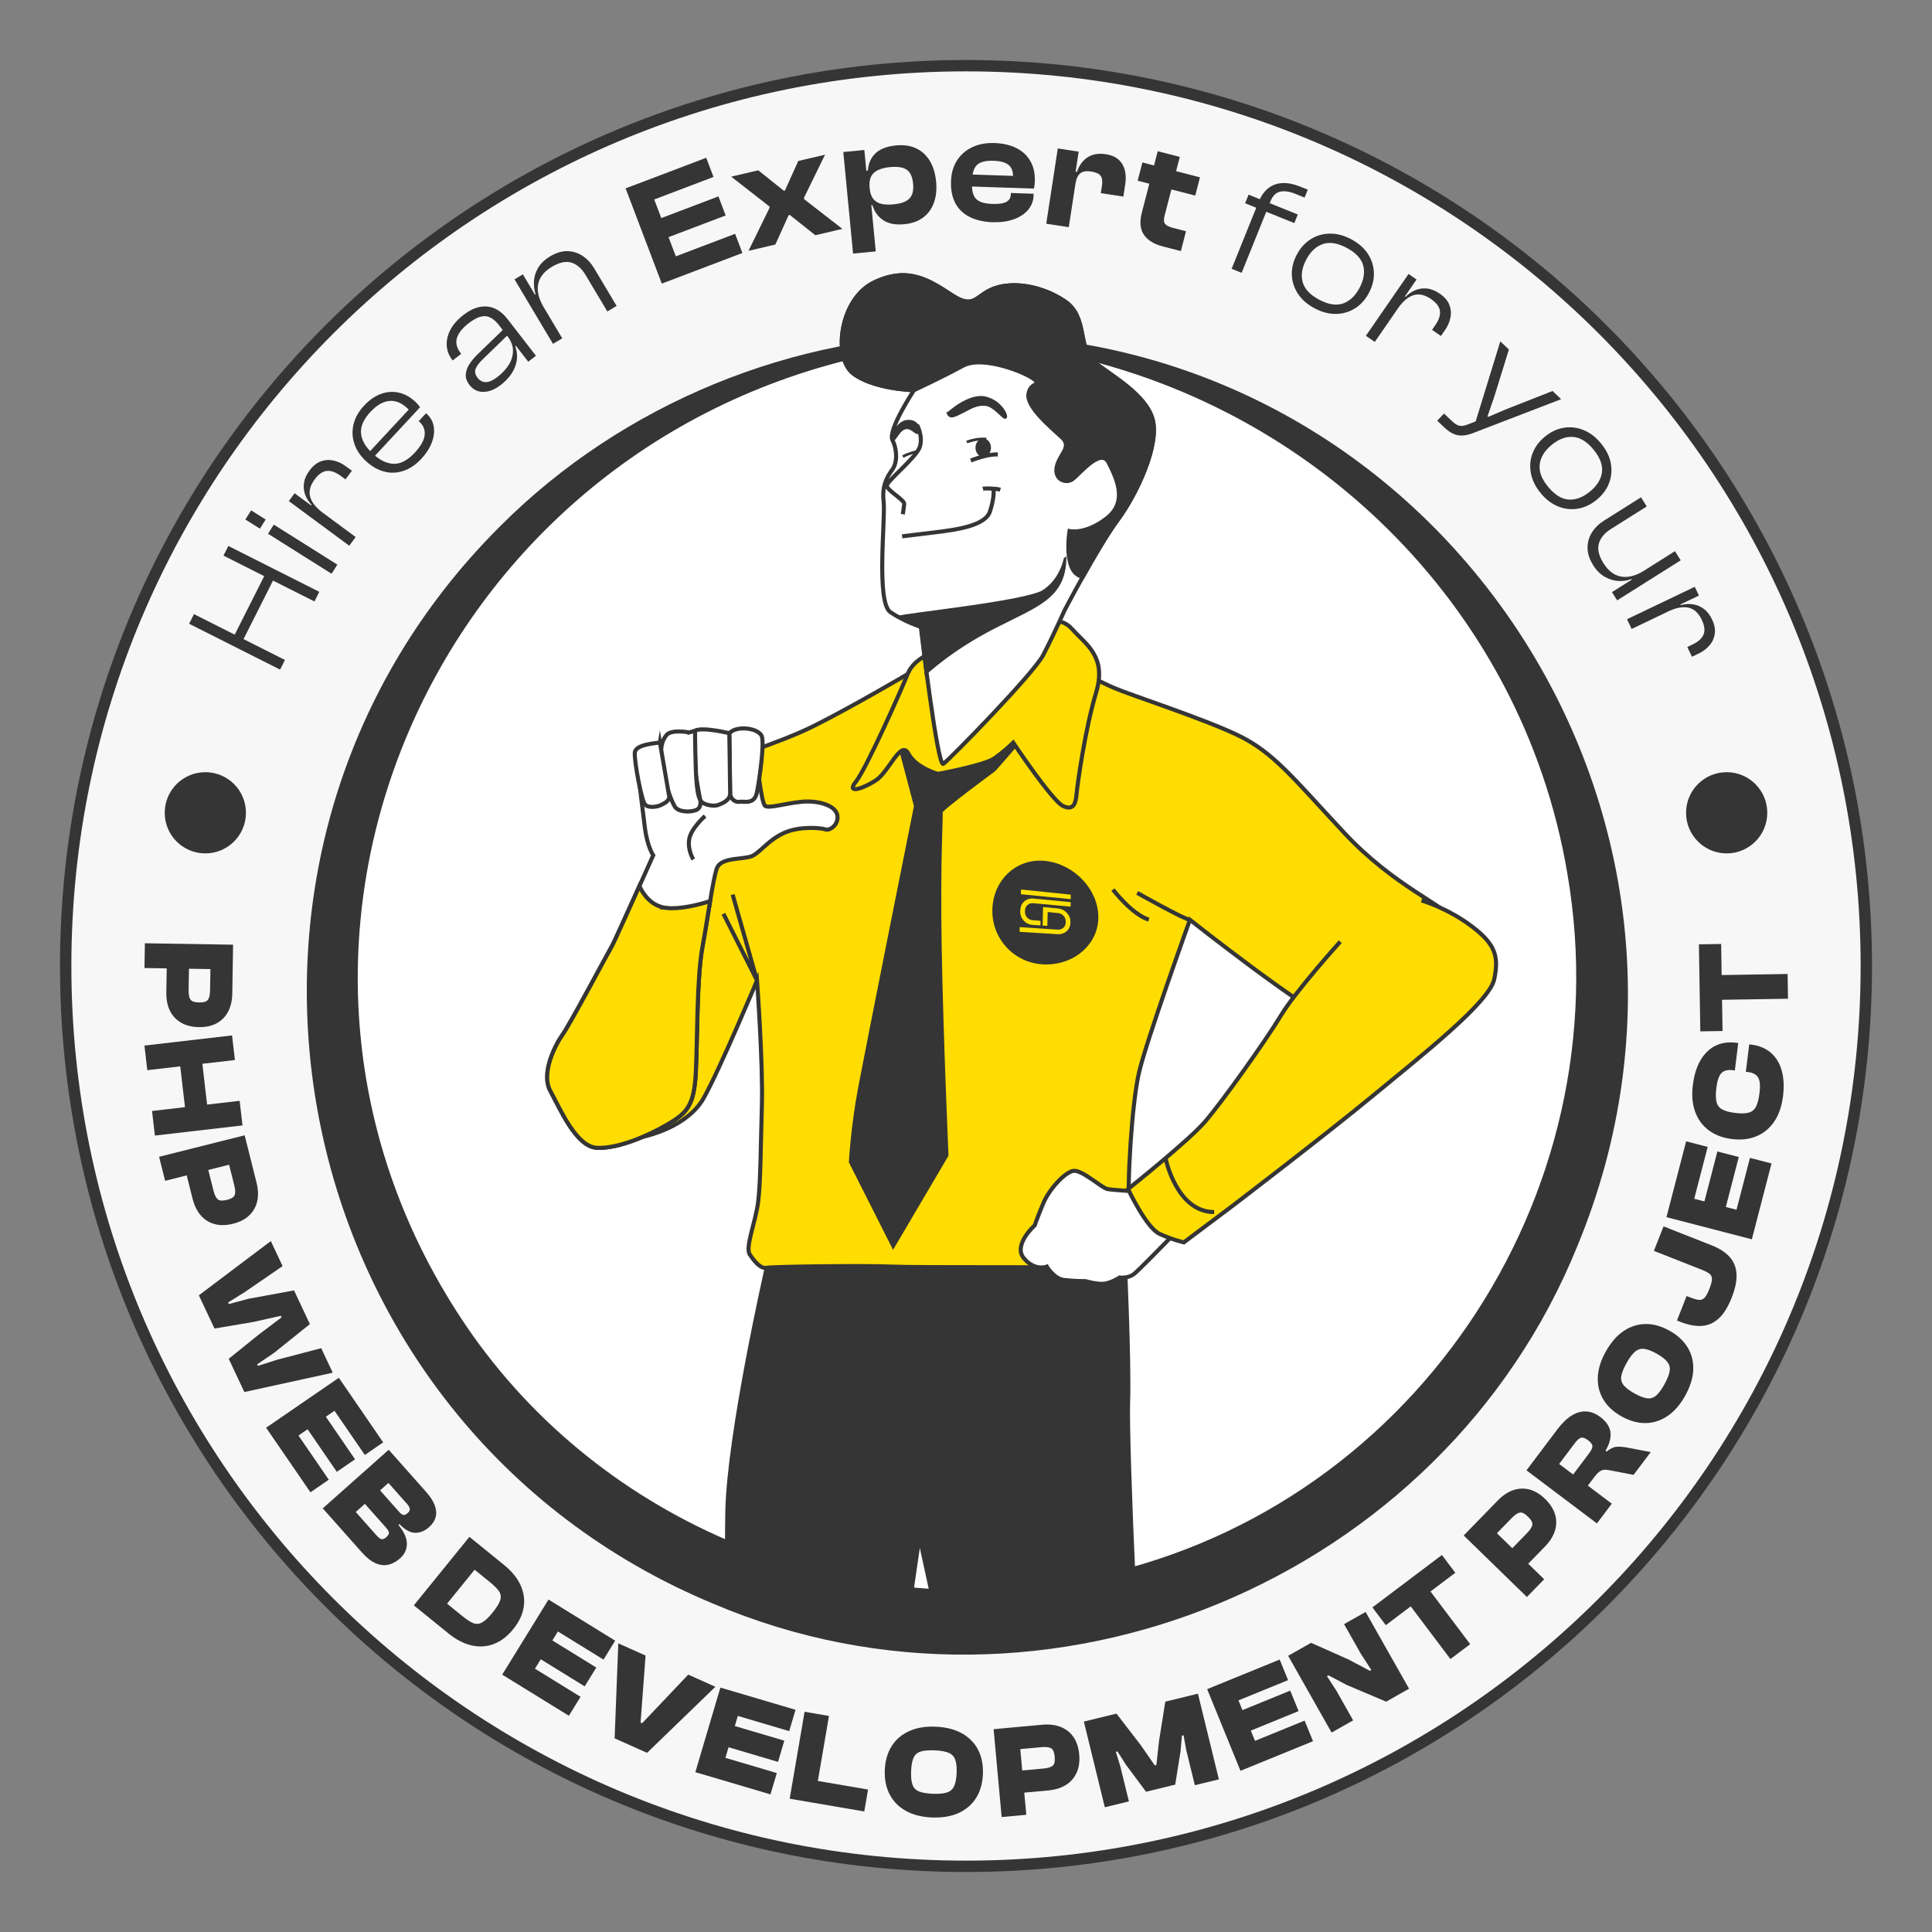 <?xml version="1.0" encoding="UTF-8"?>
<svg id="Layer_1" data-name="Layer 1" xmlns="http://www.w3.org/2000/svg" xmlns:xlink="http://www.w3.org/1999/xlink" viewBox="0 0 1000 1000">
  <rect x="0" y="0" width="1000" height="1000" fill="#808080" stroke="none"/>
  <defs>
    <style>
      .cls-1, .cls-2, .cls-3, .cls-4, .cls-5, .cls-6, .cls-7 {
        stroke: #353535;
        stroke-miterlimit: 10;
      }

      .cls-1, .cls-3, .cls-8 {
        fill: none;
      }

      .cls-1, .cls-5, .cls-6, .cls-7 {
        stroke-width: 2.1px;
      }

      .cls-9, .cls-5 {
        fill: #fff;
      }

      .cls-2 {
        fill: #f7f7f7;
        stroke-width: 5.88px;
      }

      .cls-3, .cls-4 {
        stroke-width: 1.4px;
      }

      .cls-4, .cls-10, .cls-6 {
        fill: #353535;
      }

      .cls-11 {
        clip-path: url(#clippath);
      }

      .cls-12 {
        fill: #ffe100;
      }

      .cls-7 {
        fill: #fd0;
      }
    </style>
    <clipPath id="clippath">
      <path class="cls-8" d="M568.17,181.53l8.93-22.3-53.99-25.15h-123.98l-15.75,61.45c-129.59,47.68-222.03,172.22-222.03,318.36,0,187.29,151.83,339.12,339.12,339.12s339.12-151.83,339.12-339.12c0-164.11-116.57-300.98-271.42-332.35Z"/>
    </clipPath>
  </defs>
  <path class="cls-2" d="M500,34c257.36,0,466,208.64,466,466s-208.64,466-466,466S34,757.36,34,500,242.64,34,500,34"/>
  <g>
    <g>
      <path class="cls-9" d="M500.47,174.77c187.29,0,339.12,151.83,339.12,339.12s-151.83,339.12-339.12,339.12-339.12-151.83-339.12-339.12S313.18,174.77,500.47,174.77"/>
      <path class="cls-10" d="M500.47,173.09c243-.92,408.78,247.39,316.04,471.7-69.98,173.12-275.05,258.54-447.06,185.4-224.38-93.12-282.73-386.32-110.54-557.86,63.26-63.36,152.06-99.87,241.56-99.24,0,0,0,3.35,0,3.35-12.91,1.18-28.37,2.76-40.97,5.33,0,0-8.07,1.55-8.07,1.55-.67,.13-1.34,.25-2.01,.4-1.73,.41-4.32,1.07-5.99,1.47-223.81,52.32-332.72,309.33-201.79,501.6,69.79,102.31,197.73,154.66,319.18,130.29,168.16-32.45,279.51-196.71,250.42-365.05-23.46-139.43-134.9-247.13-273.84-271.06-11.13-2.04-25.55-3.51-36.93-4.54,0,0,0-3.35,0-3.35h0Z"/>
    </g>
    <g class="cls-11">
      <g>
        <path class="cls-6" d="M396.86,656.23s-19.64,85.96-20.4,126.38c-.76,40.42,1.46,186.13,2.22,217.4,.76,31.27,14.49,132.71,14.49,141.86s2.29,26.69,2.29,26.69l-6.1,32.8s-5.34,4.58-19.07,12.2c-13.73,7.63-29.75,17.54-34.32,22.88h0c-2.37,2.77-1.32,7.07,2.09,8.37,4.31,1.65,10.35,3.44,16.98,3.83,12.97,.76,34.32,.76,45.76-2.29,11.44-3.05,20.59-12.97,25.93-16.78l5.34-3.81,.76,8.39s.76,0,7.63-1.53c6.86-1.53,16.02-6.86,16.02-6.86,0,0,.76-12.97,.76-20.59s-3.81-21.36-4.58-24.41c-.76-3.05,0-30.51-2.29-39.66-2.29-9.15-3.81-6.86-5.34-23.64-1.53-16.78,12.2-175.42,11.44-180-.76-4.58,19.43-142.1,19.43-142.1,0,0,38.54,179.47,50.74,213.79,12.2,34.32,18.3,100.68,18.3,105.25s6.86,58.73,9.91,66.35c3.05,7.63,11.44,31.27,11.44,31.27,0,0,12.2,18.3,17.54,27.46,5.34,9.15,23.64,16.78,37.37,19.07,13.73,2.29,24.41,3.05,25.17-15.25,.76-18.3-6.1-30.51-17.54-38.9-11.44-8.39-13.73-16.02-13.73-16.02,0,0,1.53-20.59,0-33.56-1.53-12.97-9.92-22.88-10.68-49.58-.76-26.69-6.1-167.03-10.68-189.15-4.58-22.12-10.61-170.11-9.85-190.7,.76-20.59-1.92-77.97-1.92-77.97l-185.71-2.12,.57,10.9Z"/>
        <g>
          <path class="cls-7" d="M469.75,348.94s-28.33,16.72-48.41,26.76c-20.08,10.04-44.56,15.69-47.07,21.34-2.51,5.65-45.81,97.9-53.97,110.45s-27.61,37.03-23.85,50.83c3.77,13.81,19.46,32.63,29.5,31.38,10.04-1.26,30.12-6.9,38.28-21.34,8.16-14.43,27.61-60.88,27.61-60.88,0,0,3.14,43.3,2.51,64.64-.63,21.34-.63,38.91-1.88,49.58-1.26,10.67-6.9,23.85-4.39,27.61s5.65,7.53,8.79,6.9c3.14-.63,50.21-1.26,64.64-.63,14.43,.63,79.7,0,93.51,.63,13.81,.63,25.73-6.28,26.99-8.79,1.26-2.51,3.77-6.28,2.51-20.08-1.26-13.81,1.26-55.85,5.02-72.17,3.77-16.32,26.36-79.08,26.36-79.08,0,0,59.62,47.07,72.17,50.83,12.55,3.77,46.44-1.88,57.74-15.69,11.3-13.81,15.06-24.48,8.16-33.89-6.9-9.41-32.01-18.2-58.37-46.44-26.36-28.24-36.4-41.42-54.6-50.21-18.2-8.79-55.23-20.71-64.01-24.48s-11.3-5.65-16.94-8.16c-5.65-2.51-18.83-7.53-43.3-8.16-24.48-.63-46.98,9.01-46.98,9.01Z"/>
          <g>
            <path class="cls-1" d="M379.21,463.03c.87,3.03,12.63,44.46,12.63,44.46l-17.39-34.51"/>
            <path class="cls-1" d="M615.89,476.11c-2.63-.1-27.29-13.95-27.29-13.95"/>
            <path class="cls-1" d="M576.05,460.44s9.95,12.98,18.6,15.57"/>
          </g>
        </g>
        <path class="cls-6" d="M466.25,387.44l7.88,29.75s-24.94,124.7-28.88,145.71c-3.94,21-4.81,38.5-4.81,38.5l21.88,43.32,27.57-46.82s-2.63-59.07-3.5-106.33c-.87-47.26,.88-70.01,.44-71.32-.44-1.31,27.57-21.88,27.57-21.88,0,0,16.19-17.94,17.06-21,.88-3.06-11.38,.87-14,3.5-2.63,2.63-10.5,7.44-21.88,5.25-11.38-2.19-26.25-14.88-28.44-8.75-2.19,6.13-.88,10.06-.88,10.06Z"/>
        <path class="cls-7" d="M485.07,336.69c-1.31,.87-11.81,3.5-15.31,12.25-3.5,8.75-21.44,49.01-26.69,55.57-5.25,6.56,3.06,3.94,10.06-.44,7-4.38,13.13-21.44,17.06-14,3.94,7.44,15.31,10.5,15.31,10.5,0,0,23.63-4.38,28.88-7.88,5.25-3.5,10.06-8.31,10.06-8.31,0,0,20.13,30.19,25.82,32.82,5.69,2.63,6.56-1.75,7-6.56,.44-4.81,4.38-33.25,10.06-52.07,5.69-18.81-5.25-24.94-12.25-32.82-7-7.88-14.88-2.63-22.75-1.75-7.88,.88-47.26,12.69-47.26,12.69Z"/>
        <g>
          <path class="cls-5" d="M473.07,201.96s-13.67,20.76-11.14,25.82c2.53,5.06,2.53,11.65,0,15.19-2.53,3.54-5.57,8.1-4.56,16.71,1.01,8.61-4.05,52.15,3.54,57.21,7.59,5.06,15.7,7.59,15.7,7.59,0,0,8.61,72.91,11.65,70.88,3.04-2.03,46.58-46.58,51.64-56.2,5.06-9.62,11.14-23.29,11.14-23.29,0,0,17.21-32.91,27.34-46.58,10.13-13.67,21.77-38.99,18.23-52.15-3.54-13.16-21.77-22.78-30.38-29.87-8.61-7.09-3.04-23.29-15.19-31.39-12.15-8.1-26.83-10.13-36.45-6.58-9.62,3.54-10.13,11.14-21.77,3.54-11.65-7.59-22.78-15.19-40.5-6.58-17.72,8.61-21.27,38.99-10.63,47.09,10.63,8.1,31.39,8.61,31.39,8.61Z"/>
          <path class="cls-6" d="M566.23,187.28c-8.61-7.09-3.04-23.29-15.19-31.39-12.15-8.1-26.83-10.13-36.45-6.58-9.62,3.54-10.13,11.14-21.77,3.54-11.65-7.59-22.78-15.19-40.5-6.58-17.72,8.61-21.27,38.99-10.63,47.09,10.63,8.1,31.39,8.61,31.39,8.61,0,0,15.19-7.09,25.32-12.66,10.13-5.57,32.91,3.54,36.96,7.09,4.05,3.54-2.03,1.01-3.04,7.59-1.01,6.58,11.65,17.21,17.21,22.28,5.57,5.06-1.01,8.61-2.53,15.19-1.52,6.58,4.56,9.11,8.1,6.58,3.54-2.53,14.68-16.71,18.73-8.61,4.05,8.1,10.13,20.25-1.01,28.86-11.14,8.61-19.24,6.58-19.24,6.58,0,0-3.63,21.93,6.89,23.65,5.65-10.11,12.72-22.2,17.92-29.22,10.13-13.67,21.77-38.99,18.23-52.15-3.54-13.16-21.77-22.78-30.38-29.87Z"/>
          <path class="cls-3" d="M500.41,228.8s5.06-2.03,10.13-1.52"/>
          <path class="cls-3" d="M474.49,233.77s-4.42,.92-7.18,2.58"/>
          <path class="cls-1" d="M474.67,219.96s3.13,5.71,1.47,11.23c-1.66,5.52-17.31,17.86-17.13,20.26,.18,2.39,9.21,7.37,9.02,9.39s-.74,5.34-.74,5.34"/>
          <ellipse class="cls-4" cx="508.92" cy="231.74" rx="3.31" ry="4.05"/>
          <path class="cls-1" d="M502.48,238.37c.55-.18,8.65-3.5,13.99-3.13"/>
          <path class="cls-4" d="M490.78,213.98s10.86-10.08,19.27-8.04c8.41,2.04,11.6,10.12,10.26,10.15s-5.58-6.24-10.22-6.71c-4.64-.47-7.89,1.72-11.84,3.72-3.96,2-6.44,3.44-7.47,.88Z"/>
          <path class="cls-4" d="M475.41,221.98c0-.82-1.29-4.6-6.26-3.87-4.97,.74-8.74,9.76-7.22,9.67,1.51-.09,3.17-5.8,7.04-6.35,3.87-.55,6.45,5.52,6.45,.55Z"/>
          <path class="cls-1" d="M466.94,277.59s7.92-.92,18.23-2.21c10.31-1.29,24.86-3.31,27.25-10.68,2.39-7.37,1.84-11.23,1.84-11.23"/>
          <path class="cls-1" d="M508.74,252.92c.74-.18,6.63-.18,9.02,.55"/>
          <path class="cls-4" d="M551.24,289.31s-1.95,10.88-11.16,16.74c-9.21,5.86-76.74,12.56-74.51,13.39s11.04,5.04,11.04,5.04l2.64,23.98s12.84-12.28,35.16-23.72c22.32-11.44,36.28-15.35,36.84-35.44Z"/>
        </g>
        <g>
          <path class="cls-5" d="M588.9,616.69s-12.55-.63-15.69-1.26c-3.14-.63-13.18-10.04-17.57-9.41-4.39,.63-12.55,9.41-15.69,16.94-3.14,7.53-4.39,11.3-4.39,11.3,0,0-11.3,10.04-5.65,16.94,5.65,6.9,11.92,4.39,11.92,4.39,0,0,3.77,6.28,8.79,6.9,5.02,.63,11.3,.63,11.3,.63,0,0,6.28,1.88,10.04,1.26,3.77-.63,7.53-3.14,7.53-3.14,0,0,4.39,.63,7.53-1.88,2.31-1.85,13.45-13.21,19.18-19.08,2.06-2.11,3.41-3.51,3.41-3.51l-20.71-20.08Z"/>
          <g>
            <path class="cls-7" d="M693.71,487.41s-23.22,25.73-30.75,38.28c-7.53,12.55-30.75,45.19-39.54,55.23-8.79,10.04-39.54,34.52-39.54,34.52,0,0,9.41,20.08,16.32,23.22,6.9,3.14,12.55,4.39,12.55,4.39l25.1-18.83s47.7-36.4,72.8-57.11c25.1-20.71,60.25-48.32,62.76-60.25,2.51-11.92,.63-18.2-11.92-27.61-12.55-9.41-25.73-13.18-25.73-13.18"/>
            <path class="cls-1" d="M603.34,599.75s5.65,27.61,25.1,27.61"/>
          </g>
        </g>
        <g>
          <path class="cls-5" d="M329.89,396.41s2.6,22.06,3.89,32.01c1.3,9.95,4.33,14.28,4.33,14.28,0,0-20.33,45.43-21.2,46.72-.87,1.3-22.06,41.1-25.53,45.86-3.46,4.76-11.68,19.9-6.49,29.42,5.19,9.52,13.41,28.99,24.23,29.42,10.82,.43,25.96-6.06,36.34-12.11,10.38-6.06,13.84-9.95,14.71-27.26,.87-17.31,.43-48.45,3.46-64.89,3.03-16.44,5.19-33.75,7.35-40.23,2.16-6.49,14.71-4.33,19.04-6.92,4.33-2.6,8.22-8.22,16.01-11.68,7.79-3.46,18.6-2.6,21.2-1.73,2.6,.87,7.35-3.03,6.06-7.79-1.3-4.76-9.95-7.35-18.6-6.49-8.65,.87-16.44,3.46-18.6,2.16-2.16-1.3-4.33-24.23-4.33-24.23,0,0-30.72,2.6-41.53,3.03-10.82,.43-20.33,.43-20.33,.43Z"/>
          <g>
            <path class="cls-5" d="M377.48,379.53s.43,28.55,.43,31.15,2.6,4.76,4.76,4.33c2.16-.43,7.79,1.73,9.09-4.76,1.3-6.49,3.89-24.66,2.6-28.99-1.3-4.33-12.98-6.06-16.87-1.73Z"/>
            <path class="cls-5" d="M377.48,379.53s-13.84-3.46-17.74-1.3c-3.89,2.16,2.16,32.88,2.6,35.48s6.49,3.89,9.09,3.03c2.6-.87,6.49-2.6,6.49-6.06s-.43-31.15-.43-31.15Z"/>
            <path class="cls-5" d="M356.71,379.1s-9.09-1.73-11.68,1.3-3.46,7.35-2.6,15.14c.87,7.79,5.19,19.47,6.92,22.06,1.73,2.6,7.35,3.03,10.82,1.73,3.46-1.3,2.16-5.62,2.16-5.62,0,0-1.73-1.73-2.16-15.14-.43-13.41-.43-20.33-.43-20.33l-3.03,.87Z"/>
            <path class="cls-5" d="M341.57,384.29c-1.73,.43-12.55,.87-12.98,5.19-.43,4.33,3.46,24.66,5.19,26.82,1.73,2.16,6.49,1.3,8.22,.43,1.73-.87,4.76-2.16,4.33-4.76-.43-2.6-4.76-27.69-4.76-27.69Z"/>
          </g>
          <path class="cls-7" d="M345.03,469.95c-7.67-.79-11.93-6.75-14.1-11.27-5.95,13.22-13.5,29.96-14.03,30.74-.87,1.3-22.06,41.1-25.53,45.86-3.46,4.76-11.68,19.9-6.49,29.42,5.19,9.52,13.41,28.99,24.23,29.42,10.82,.43,25.96-6.06,36.34-12.11,10.38-6.06,13.84-9.95,14.71-27.26,.86-17.31,.43-48.45,3.46-64.89,1.49-8.06,2.76-16.33,3.93-23.43-6.69,2.09-15.65,4.24-22.54,3.53Z"/>
          <path class="cls-5" d="M364.93,422.36s-7.35,6.49-8.22,12.11c-.87,5.62,2.16,10.38,2.16,10.38"/>
        </g>
      </g>
    </g>
  </g>
  <g>
    <path class="cls-10" d="M147.49,341.6l-2.52,4.99-47.08-23.73,2.51-4.99,47.08,23.73Zm17.78-35.28l-2.52,4.99-47.08-23.73,2.52-4.99,47.08,23.73Zm-22.78-8.13l-18,35.7-4.57-2.3,18-35.7,4.57,2.3Z"/>
    <path class="cls-10" d="M137.51,268.9l-2.98,4.73-7.53-4.74,2.98-4.73,7.53,4.74Zm37.1,23.35l-2.98,4.73-32.9-20.71,2.98-4.73,32.9,20.71Z"/>
    <path class="cls-10" d="M184.08,277.98l-3.32,4.49-31.26-23.11,2.99-4.05,8.8,6.5,.64-.21,22.15,16.37Zm-16.96-12.54l-.94,1.27-5.76-4.26,.84-1.14c-1.47-1.54-2.57-3.28-3.29-5.22-.72-1.94-.93-3.97-.63-6.1s1.26-4.29,2.88-6.48c1.78-2.4,3.76-3.99,5.96-4.75,2.19-.76,4.4-.87,6.62-.35,2.22,.53,4.3,1.51,6.24,2.95l3.1,2.29-3.32,4.49-2.41-1.78c-2.66-1.96-5.08-2.84-7.26-2.62-2.18,.22-4.29,1.69-6.31,4.44-2.34,3.16-3.1,6.18-2.27,9.04,.82,2.86,3.01,5.6,6.55,8.22Z"/>
    <path class="cls-10" d="M218.14,237.42c-2.82,3.04-5.89,5.13-9.21,6.27-3.32,1.14-6.65,1.28-10.01,.42-3.35-.86-6.53-2.68-9.53-5.47-2.88-2.68-4.88-5.66-5.98-8.94-1.1-3.28-1.25-6.64-.42-10.06,.82-3.43,2.64-6.66,5.46-9.69,2.61-2.81,5.42-4.79,8.44-5.96,3.02-1.17,6.09-1.45,9.21-.84,3.12,.61,6.11,2.24,8.95,4.88,.5,.46,.94,.93,1.33,1.4,.39,.47,.74,.92,1.05,1.35l-24.54,26.4-2.54-2.36,22.23-23.92,.37,2.6c-.35-.39-.71-.78-1.07-1.16-.37-.38-.76-.76-1.18-1.15-3-2.79-6.11-4-9.35-3.64-3.24,.36-6.42,2.23-9.57,5.61-3.61,3.88-5.24,7.59-4.91,11.12,.33,3.53,2.19,6.87,5.57,10.01l.92,.86c3.42,3.18,6.92,4.81,10.48,4.91,3.57,.09,7.17-1.82,10.82-5.74,3.11-3.34,4.82-6.36,5.13-9.04,.31-2.68-.57-4.99-2.65-6.92l-.4-.38,3.8-4.09,.4,.38c2,1.86,3.19,4.08,3.59,6.66,.39,2.58,.04,5.32-1.06,8.2-1.1,2.88-2.88,5.65-5.35,8.3Z"/>
    <path class="cls-10" d="M277.4,184.14l-3.98,3.09-6.51-8.4h-.5s-8.05-10.4-8.05-10.4c-2.31-2.99-4.67-4.57-7.08-4.77-2.41-.19-5.31,1.03-8.71,3.66-3.28,2.54-5.3,5.09-6.07,7.65-.77,2.56-.1,5.2,2.02,7.94l.19,.25-4.42,3.42-.19-.25c-1.7-2.2-2.66-4.63-2.86-7.29-.21-2.66,.38-5.37,1.76-8.13,1.38-2.76,3.64-5.36,6.79-7.81,3.11-2.41,6.07-3.84,8.87-4.29,2.8-.45,5.37-.11,7.7,1,2.33,1.12,4.37,2.82,6.14,5.1l14.9,19.22Zm-18.18,15.09c-3.03,2.35-6.01,3.55-8.96,3.61-2.94,.06-5.36-1.14-7.26-3.58-1.32-1.7-1.96-3.41-1.93-5.12,.03-1.72,.57-3.44,1.61-5.18,1.04-1.74,2.42-3.47,4.14-5.2l13.94-13.49,2.27,2.92-12.67,12.31c-2.16,2.01-3.54,3.78-4.15,5.31-.61,1.53-.28,3.11,.97,4.72,1.19,1.53,2.64,2.29,4.34,2.26,1.71-.03,3.72-.94,6.04-2.74,2.53-1.96,4.49-4.1,5.89-6.41,1.4-2.31,2.08-4.72,2.06-7.23-.02-2.51-.98-4.98-2.87-7.43l1.11-.36,3.81,4.91-.87,.68c1.27,3.53,1.25,7.05-.08,10.56-1.32,3.52-3.79,6.67-7.4,9.47Z"/>
    <path class="cls-10" d="M291.03,175.12l-4.8,2.86-19.92-33.39,4.33-2.58,6.33,10.61,.67,.06,13.38,22.44Zm28.12-16.77l-4.8,2.86-11.21-18.79c-2.07-3.47-4.54-5.63-7.4-6.49-2.86-.86-6.21-.14-10.04,2.14-4.1,2.45-6.49,5.46-7.16,9.04-.68,3.58,.28,7.53,2.86,11.86l-1.28,.77-4.1-6.72,1.22-.73c-.72-2.13-1.01-4.41-.86-6.82,.15-2.41,.89-4.73,2.22-6.96,1.33-2.23,3.39-4.17,6.18-5.84,3.15-1.88,6.16-2.77,9.03-2.68,2.87,.09,5.47,.94,7.83,2.52,2.35,1.59,4.32,3.71,5.91,6.37l11.61,19.47Z"/>
    <path class="cls-10" d="M353.58,142.6l-11.04,4.19-18.72-49.29,11.04-4.19,18.72,49.29Zm15.73-51.01l-38.62,14.67-3.77-9.93,38.62-14.67,3.77,9.93Zm6.3,19.92l-37.52,14.25-3.75-9.86,37.52-14.25,3.74,9.86Zm8.65,19.44l-38.62,14.67-3.77-9.93,38.62-14.67,3.77,9.93Z"/>
    <path class="cls-10" d="M401.31,126.58l-13.87,3.24,10.93-22.36-.14-.61-19.77-15.42,14.02-3.28,13.22,10.57,.61-.14,6.86-15.26,13.87-3.24-10.93,22.36,.16,.69,19.75,15.34-14.02,3.28-13.2-10.49-.61,.14-6.87,15.19Z"/>
    <path class="cls-10" d="M453.29,130.12l-11.75,1.13-5.05-52.56,10.89-1.05,1.12,11.67,.96,.94,3.83,39.87Zm14.78-14.07c-4.54,.44-8.18-.25-10.91-2.07-2.73-1.82-4.6-4.42-5.61-7.8l-2.04,.2-.81-8.46,1.49-.14c.21,2.19,.82,3.93,1.84,5.2,1.02,1.27,2.4,2.11,4.16,2.53,1.75,.41,3.86,.5,6.31,.26,2.56-.25,4.62-.76,6.18-1.54,1.56-.78,2.66-1.92,3.31-3.4s.86-3.4,.63-5.75c-.24-2.45-.81-4.34-1.73-5.65-.92-1.31-2.21-2.19-3.89-2.63-1.68-.44-3.77-.55-6.28-.31-3.81,.37-6.62,1.36-8.41,2.98-1.79,1.62-2.52,4.18-2.19,7.68l-1.49,.14-1.71-8.77,2.27-.22c.32-3.83,1.67-6.84,4.07-9.05,2.4-2.21,5.89-3.53,10.49-3.97,4.02-.39,7.51,.12,10.46,1.52,2.95,1.4,5.31,3.56,7.07,6.48,1.75,2.92,2.83,6.46,3.24,10.64,.4,4.13,.02,7.79-1.12,10.98-1.14,3.19-3,5.76-5.59,7.69-2.58,1.94-5.83,3.09-9.75,3.47Z"/>
    <path class="cls-10" d="M513.66,115.02c-4.35-.15-8.18-1.01-11.49-2.59-3.31-1.58-5.83-3.92-7.56-7.03-1.73-3.1-2.52-6.96-2.37-11.58,.14-4.19,1.18-7.79,3.12-10.8,1.94-3.01,4.57-5.29,7.91-6.86,3.33-1.57,7.18-2.28,11.53-2.13,4.3,.15,8.04,1.01,11.21,2.58,3.18,1.58,5.61,3.82,7.29,6.74,1.69,2.92,2.46,6.42,2.32,10.51-.02,.68-.07,1.31-.14,1.88-.07,.58-.17,1.2-.3,1.88l-35.39-1.19,.21-6.21,27.06,.91-2.8,3.76c.02-.52,.03-1.02,.05-1.49,.02-.47,.03-.94,.05-1.42,.1-2.99-.64-5.17-2.22-6.53-1.58-1.37-4.21-2.11-7.88-2.23-3.99-.13-6.79,.55-8.42,2.04-1.62,1.49-2.49,3.92-2.61,7.27l-.1,2.99c-.11,3.36,.59,5.83,2.11,7.43,1.52,1.6,4.3,2.47,8.34,2.6,3.46,.12,5.91-.25,7.36-1.09,1.45-.84,2.2-2.1,2.25-3.78l.03-.79,11.8,.4-.03,.87c-.1,2.83-1.04,5.32-2.85,7.46s-4.29,3.78-7.45,4.91c-3.16,1.13-6.84,1.62-11.03,1.48Z"/>
    <path class="cls-10" d="M553.21,117.59l-11.67-1.79,5.97-38.97,10.81,1.66-1.71,11.12,.8,.52-4.21,27.46Zm3.46-22.56l-2.33-.36,.93-6.07,2.18,.33c.69-2.07,1.69-3.87,3.02-5.39,1.32-1.52,2.96-2.62,4.93-3.31,1.96-.68,4.24-.82,6.83-.43,2.96,.45,5.24,1.43,6.84,2.92,1.6,1.49,2.66,3.33,3.18,5.5,.51,2.18,.58,4.54,.19,7.08l-.99,6.46-11.67-1.79,.62-4.04c.33-2.18,.09-3.82-.72-4.93-.81-1.11-2.41-1.84-4.8-2.21-2.59-.4-4.51-.08-5.76,.95-1.25,1.03-2.06,2.79-2.44,5.28Z"/>
    <path class="cls-10" d="M618.65,101.24l-29.79-7.7,2.44-9.45,29.79,7.7-2.44,9.45Zm-7.42,28.73l-9.45-2.44c-4.47-1.16-7.69-3.15-9.67-5.99-1.98-2.84-2.34-6.67-1.09-11.5l8.21-31.77,11.43,2.95-7.88,30.48c-.5,1.93-.41,3.32,.26,4.17,.67,.85,2,1.53,3.98,2.05l6.86,1.77-2.66,10.29Z"/>
    <path class="cls-10" d="M642.67,141.22l-5.18-2.09,13.89-34.45c1.29-3.21,2.99-5.64,5.1-7.28,2.1-1.64,4.55-2.52,7.34-2.64,2.79-.12,5.84,.49,9.15,1.82l3.94,1.59-1.65,4.09-4.67-1.88c-3.41-1.37-6.24-1.72-8.49-1.05-2.25,.68-3.97,2.84-5.16,6.49l-.44,1.09-13.83,34.31Zm27.27-25.75l-25.47-10.27,1.79-4.45,25.47,10.27-1.79,4.45Z"/>
    <path class="cls-10" d="M680.37,159.54c-3.71-1.97-6.56-4.46-8.55-7.48-1.99-3.02-3.05-6.28-3.17-9.79-.13-3.51,.74-7.01,2.58-10.48,1.84-3.48,4.26-6.15,7.24-8.01,2.98-1.86,6.28-2.82,9.89-2.86,3.61-.04,7.28,.92,10.98,2.89,3.8,2.02,6.68,4.53,8.65,7.54,1.97,3.01,3.01,6.26,3.14,9.78,.12,3.51-.74,7.01-2.58,10.48-1.84,3.48-4.26,6.15-7.24,8.01-2.98,1.86-6.26,2.82-9.86,2.87s-7.29-.93-11.09-2.95Zm2.36-4.45c4.77,2.53,8.9,3.2,12.4,1.99,3.49-1.21,6.34-3.89,8.56-8.06s2.84-8.04,1.89-11.61c-.96-3.57-3.82-6.62-8.59-9.15-4.68-2.49-8.78-3.13-12.29-1.94-3.52,1.19-6.38,3.87-8.59,8.04s-2.83,8.05-1.85,11.63c.98,3.58,3.81,6.61,8.49,9.1Z"/>
    <path class="cls-10" d="M711.58,176.98l-4.6-3.17,22.08-32,4.15,2.86-6.21,9,.23,.64-15.64,22.67Zm11.98-17.36l-1.3-.89,4.07-5.9,1.17,.8c1.49-1.52,3.2-2.67,5.11-3.46,1.91-.78,3.94-1.06,6.07-.83s4.33,1.12,6.57,2.67c2.46,1.7,4.11,3.63,4.94,5.8,.83,2.17,1.02,4.37,.56,6.6-.46,2.23-1.37,4.35-2.74,6.33l-2.19,3.17-4.6-3.17,1.7-2.46c1.88-2.72,2.67-5.17,2.39-7.34-.29-2.17-1.83-4.23-4.64-6.16-3.24-2.23-6.27-2.89-9.1-1.98-2.83,.92-5.5,3.19-8,6.81Z"/>
    <path class="cls-10" d="M747.44,221.11l-3.54-3.36,3.52-3.71,4.28,4.06c1.41,1.34,2.69,2.1,3.85,2.29,1.16,.19,2.56-.05,4.21-.72l6.5-2.51-2.73,1.85,13.03-42.32,4.45,4.23-7.65,24.64-3.42,9.89,.34,.33,9.63-4.09,23.69-9.31,4.45,4.23-45.8,17.62c-2.02,.76-3.87,1.16-5.54,1.2s-3.25-.3-4.73-1.02c-1.49-.72-3.01-1.82-4.57-3.3Z"/>
    <path class="cls-10" d="M797.42,255.18c-2.67-3.24-4.34-6.63-5.03-10.19-.68-3.55-.41-6.97,.82-10.26,1.23-3.29,3.37-6.19,6.4-8.69,3.04-2.5,6.29-4.04,9.75-4.62,3.47-.58,6.88-.19,10.23,1.16,3.35,1.35,6.37,3.64,9.04,6.88,2.74,3.32,4.44,6.75,5.1,10.28,.67,3.53,.38,6.94-.85,10.23-1.23,3.29-3.37,6.19-6.4,8.69-3.04,2.5-6.29,4.04-9.75,4.62-3.47,.58-6.87,.2-10.21-1.12-3.34-1.33-6.38-3.65-9.11-6.97Zm3.89-3.2c3.44,4.17,7,6.37,10.68,6.59,3.69,.23,7.35-1.16,11-4.17,3.64-3,5.71-6.33,6.19-10,.48-3.66-.99-7.58-4.43-11.75-3.37-4.09-6.91-6.26-10.61-6.5-3.71-.25-7.38,1.13-11.02,4.14-3.64,3-5.7,6.34-6.17,10.03-.47,3.68,.98,7.57,4.35,11.66Z"/>
    <path class="cls-10" d="M824.63,292.52c-1.96-3.11-2.93-6.11-2.92-8.99,0-2.89,.77-5.54,2.29-7.95,1.52-2.41,3.56-4.43,6.14-6.05l19.24-12.13,2.98,4.73-18.51,11.66c-3.37,2.13-5.47,4.66-6.29,7.59-.82,2.93-.02,6.31,2.38,10.13,2.54,4.04,5.63,6.36,9.26,6.95,3.63,.6,7.55-.44,11.77-3.09l.86,1.22-6.72,4.24-.71-1.13c-2.09,.82-4.33,1.16-6.71,1.02-2.38-.14-4.72-.85-7.02-2.13-2.3-1.28-4.31-3.3-6.05-6.05Zm12.41,18.22l-2.69-4.26,10.39-6.54,.04-.68,22.17-13.97,2.98,4.73-32.89,20.73Z"/>
    <path class="cls-10" d="M844.54,325.55l-2.41-5.04,35.07-16.78,2.17,4.54-9.87,4.72-.12,.67-24.85,11.89Zm19.03-9.1l-.68-1.42,6.46-3.09,.61,1.28c2.05-.58,4.1-.73,6.15-.46,2.05,.27,3.94,1.04,5.68,2.3s3.2,3.12,4.37,5.58c1.29,2.7,1.76,5.19,1.4,7.49-.36,2.29-1.29,4.3-2.8,6.01-1.51,1.71-3.35,3.09-5.53,4.13l-3.48,1.66-2.41-5.04,2.7-1.29c2.98-1.43,4.89-3.15,5.72-5.18,.83-2.03,.51-4.58-.96-7.66-1.7-3.55-4-5.63-6.91-6.25-2.91-.61-6.35,.03-10.33,1.93Z"/>
  </g>
  <g>
    <path class="cls-10" d="M74.78,501.04l.21-12.81,45.65,.74-.21,12.81-45.65-.74Zm11.31,12.66l.34-20.99,11.52,.19-.32,19.55c-.04,2.27,.28,3.9,.94,4.89,.67,.99,2.18,1.5,4.54,1.54,2.32,.04,3.82-.43,4.52-1.39s1.06-2.58,1.1-4.85l.32-19.56,11.52,.19-.34,20.99c-.06,3.63-.78,6.76-2.16,9.37-1.38,2.61-3.35,4.61-5.89,6-2.54,1.39-5.63,2.06-9.27,2-3.59-.06-6.66-.82-9.2-2.3s-4.46-3.54-5.76-6.19c-1.3-2.66-1.92-5.8-1.86-9.43Z"/>
    <path class="cls-10" d="M76.24,553.92l-1.48-12.73,45.35-5.26,1.48,12.73-45.35,5.26Zm3.93,33.85l-1.48-12.73,45.35-5.26,1.48,12.73-45.35,5.26Zm16.34-8.14l-4.3-37.09,11.44-1.33,4.3,37.09-11.44,1.33Z"/>
    <path class="cls-10" d="M85.47,611.18l-3.12-12.43,44.28-11.12,3.12,12.43-44.28,11.12Zm14.21,9.29l-5.11-20.36,11.17-2.81,4.76,18.97c.55,2.2,1.28,3.69,2.18,4.48,.9,.78,2.49,.88,4.79,.31,2.25-.56,3.58-1.4,4-2.52s.36-2.77-.2-4.97l-4.76-18.97,11.17-2.81,5.11,20.36c.89,3.52,1,6.73,.34,9.61-.66,2.88-2.04,5.32-4.13,7.33s-4.91,3.45-8.43,4.33c-3.48,.88-6.64,.93-9.48,.17s-5.23-2.26-7.17-4.49c-1.94-2.23-3.36-5.11-4.24-8.63Z"/>
    <path class="cls-10" d="M111.02,687.65l-8.09-17.2,37.25-28.07,6.09,12.95-19.4,13.34-8.79,5.49,.38,.8,10.09-2.71,23.64-4.34,8.21,17.45-18.65,14.95-8.62,5.86,.38,.8,9.89-3.15,22.85-6.01,5.98,12.7-45.75,10-8.09-17.2,15.67-12.64,11.67-8.8-.38-.8-14.31,3.19-20.02,3.39Z"/>
    <path class="cls-10" d="M144.99,749.54l-7.25-10.56,37.64-25.84,7.25,10.56-37.64,25.84Zm15.7,22.87l-20.98-30.56,9.49-6.52,20.98,30.56-9.5,6.52Zm13.64-10.6l-20.4-29.72,9.44-6.48,20.4,29.72-9.44,6.48Zm14.51-8.72l-20.98-30.56,9.49-6.52,20.98,30.56-9.5,6.52Z"/>
    <path class="cls-10" d="M187.38,803.6l-20.32-22.88,34.14-30.32,19.28,21.71c2.2,2.48,3.71,4.81,4.53,7,.82,2.19,.98,4.23,.48,6.13-.5,1.9-1.65,3.65-3.45,5.25-2.17,1.93-4.54,2.89-7.1,2.89s-5.29-1.51-8.2-4.52l-.51,.45c2.91,3.55,4.37,6.8,4.37,9.74,0,2.95-1.19,5.47-3.56,7.58-1.9,1.69-3.91,2.78-6.03,3.26-2.12,.49-4.32,.24-6.59-.75-2.28-.99-4.62-2.84-7.03-5.56Zm1.49-25.21l-4.74,4.21,10.77,12.13c1.03,1.15,1.89,1.8,2.59,1.94,.7,.14,1.52-.21,2.48-1.06,.95-.84,1.4-1.61,1.34-2.29-.06-.68-.61-1.61-1.67-2.8l-10.77-12.13Zm12.18-10.82l-4.33,3.85,9.91,11.16c.88,.98,1.62,1.5,2.25,1.56,.62,.05,1.33-.27,2.11-.96,.78-.69,1.15-1.4,1.12-2.13-.04-.73-.49-1.58-1.37-2.57l-9.68-10.9Z"/>
    <path class="cls-10" d="M224.15,839l-9.95-8.07,28.76-35.46,9.95,8.07-28.76,35.46Zm7.99,6.48l-15.45-12.54,7.25-8.94,15.45,12.54c2.12,1.72,3.94,2.9,5.46,3.55,1.52,.65,3.05,.56,4.6-.26,1.54-.82,3.39-2.56,5.54-5.2,2.17-2.68,3.5-4.85,3.97-6.52,.47-1.66,.23-3.17-.71-4.53-.95-1.35-2.48-2.89-4.6-4.61l-15.45-12.54,7.26-8.94,15.45,12.54c3.92,3.18,6.74,6.62,8.46,10.33,1.73,3.71,2.29,7.52,1.7,11.43-.59,3.91-2.41,7.73-5.44,11.47-3.03,3.74-6.4,6.3-10.1,7.69s-7.54,1.62-11.53,.69c-3.99-.92-7.94-2.98-11.86-6.15Z"/>
    <path class="cls-10" d="M270.84,873.51l-10.9-6.72,23.97-38.86,10.9,6.72-23.97,38.86Zm23.61,14.56l-31.55-19.46,6.04-9.8,31.55,19.46-6.04,9.8Zm8.18-15.21l-30.68-18.92,6.01-9.74,30.68,18.92-6.01,9.74Zm9.74-13.85l-31.55-19.46,6.04-9.8,31.55,19.46-6.04,9.8Z"/>
    <path class="cls-10" d="M334.93,907.27l-16.8-7.51,1.9-49.16,14.12,6.31-2.59,34.67,.81,.36,23.86-25.16,14.06,6.29-35.37,34.2Z"/>
    <path class="cls-10" d="M372.2,920.9l-12.29-3.63,12.96-43.78,12.29,3.64-12.96,43.78Zm26.6,7.87l-35.55-10.52,3.27-11.04,35.55,10.52-3.27,11.04Zm3.91-16.82l-34.57-10.23,3.25-10.98,34.57,10.23-3.25,10.98Zm5.78-15.92l-35.55-10.52,3.27-11.04,35.55,10.52-3.27,11.04Z"/>
    <path class="cls-10" d="M421.37,933.17l-12.63-2.16,7.71-45,12.63,2.16-7.71,45Zm25.99,4.45l-35.13-6.02,1.94-11.35,35.13,6.02-1.95,11.35Z"/>
    <path class="cls-10" d="M482.28,940.71c-5.27-.21-9.75-1.36-13.47-3.45-3.71-2.08-6.5-4.92-8.35-8.52-1.86-3.6-2.68-7.78-2.49-12.55,.19-4.77,1.36-8.87,3.5-12.3,2.14-3.44,5.14-6.04,9.01-7.82,3.87-1.78,8.44-2.56,13.7-2.34,5.45,.22,10.03,1.38,13.74,3.46,3.71,2.08,6.49,4.92,8.35,8.52,1.85,3.6,2.68,7.78,2.49,12.55-.19,4.77-1.36,8.87-3.5,12.3-2.14,3.44-5.15,6.04-9.01,7.82-3.87,1.78-8.53,2.55-13.97,2.33Zm.5-12.26c3.09,.13,5.5-.08,7.25-.63,1.75-.54,3.01-1.62,3.78-3.22s1.22-3.91,1.34-6.9c.12-3.04-.13-5.38-.77-7.02-.64-1.64-1.81-2.8-3.51-3.49-1.7-.68-4.09-1.09-7.18-1.21-3.09-.12-5.48,.08-7.19,.63-1.71,.54-2.92,1.61-3.64,3.19-.72,1.58-1.15,3.9-1.27,6.94-.12,3,.11,5.32,.71,6.99,.59,1.66,1.71,2.83,3.37,3.51s4.02,1.08,7.11,1.21Z"/>
    <path class="cls-10" d="M531.21,939.33l-12.76,1.17-4.16-45.47,12.76-1.17,4.16,45.47Zm11.37-12.6l-20.9,1.91-1.05-11.47,19.48-1.78c2.26-.21,3.85-.69,4.76-1.46,.91-.77,1.26-2.33,1.04-4.68-.21-2.31-.83-3.76-1.87-4.35s-2.68-.78-4.94-.58l-19.48,1.78-1.05-11.47,20.9-1.91c3.62-.33,6.8,.05,9.55,1.15,2.75,1.09,4.95,2.83,6.6,5.21s2.65,5.38,2.98,9c.33,3.57-.11,6.71-1.3,9.39-1.19,2.69-3.04,4.82-5.54,6.39-2.5,1.57-5.56,2.53-9.18,2.86Z"/>
    <path class="cls-10" d="M584.3,932.4l-12.45,3.04-10.85-44.35,16.88-4.13,12.64,16.41,7.17,10.38,.86-.21,1.37-12.47,3.24-20.3,16.88-4.13,10.85,44.35-12.44,3.04-4.48-18.33-1.35-7.53-.86,.21-.7,8.03-2.78,17.31-15.09,3.69-10.46-14.07-4.33-6.8-.86,.21,2.28,7.3,4.49,18.34Z"/>
    <path class="cls-10" d="M653.93,911.73l-11.86,4.84-17.25-42.27,11.86-4.84,17.25,42.27Zm12.78-42.09l-34.32,14-4.35-10.66,34.32-14,4.35,10.66Zm5.44,16.03l-33.38,13.62-4.33-10.6,33.38-13.62,4.33,10.6Zm7.46,15.58l-34.32,14-4.35-10.66,34.32-14,4.35,10.66Z"/>
    <path class="cls-10" d="M700.38,890.46l-11.15,6.31-22.49-39.73,11.86-6.71,19.46,8.64,10.98,5.84,.77-.44-5.43-8.36-8.69-15.36,11.15-6.31,22.49,39.73-11.86,6.71-20.4-8.65-9.47-4.98-.77,.44,4.77,7.32,8.79,15.54Z"/>
    <path class="cls-10" d="M753.26,814.07l-35.97,27.11-6.93-9.2,35.97-27.11,6.93,9.2Zm7.71,36.94l-10.23,7.71-27.48-36.46,10.23-7.71,27.48,36.46Z"/>
    <path class="cls-10" d="M799.26,817.42l-8.94,9.18-32.71-31.85,8.94-9.18,32.71,31.85Zm.45-16.97l-14.64,15.04-8.25-8.03,13.64-14.01c1.58-1.63,2.47-3.03,2.67-4.21,.19-1.17-.56-2.59-2.25-4.23-1.66-1.62-3.08-2.31-4.25-2.09-1.17,.23-2.55,1.15-4.13,2.78l-13.64,14.01-8.25-8.03,14.64-15.04c2.54-2.6,5.2-4.38,8-5.34,2.8-.95,5.6-1.06,8.41-.33,2.8,.73,5.51,2.37,8.11,4.9,2.57,2.5,4.28,5.16,5.12,7.98s.82,5.64-.06,8.46c-.88,2.82-2.58,5.54-5.12,8.14Z"/>
    <path class="cls-10" d="M834.27,778.29l-7.71,10.23-36.46-27.48,16.04-21.28c2.43-3.23,4.91-5.6,7.42-7.12,2.51-1.52,5.01-2.21,7.5-2.07,2.48,.14,4.92,1.11,7.32,2.91,1.92,1.45,3.33,3.04,4.22,4.76,.89,1.72,1.22,3.63,.97,5.73-.24,2.09-1.09,4.41-2.55,6.95l.54,.41c1.89-1.53,3.61-2.36,5.15-2.47,1.54-.12,3.26,0,5.16,.35l12.55,2.38-8.9,11.81-12.21-2.37c-1.23-.25-2.28-.33-3.15-.24-.86,.09-1.68,.44-2.46,1.05-.77,.61-1.67,1.59-2.68,2.93l-3.16,4.19,12.41,9.35Zm-27.26-20.55l7.24,5.46,8.25-10.94c1.12-1.49,1.7-2.7,1.73-3.65,.03-.95-.74-2-2.3-3.18-1.45-1.09-2.64-1.51-3.58-1.25-.94,.26-1.97,1.14-3.09,2.62l-8.25,10.94Z"/>
    <path class="cls-10" d="M872.19,722.52c-2.57,4.6-5.62,8.09-9.16,10.46-3.53,2.37-7.33,3.57-11.38,3.6-4.05,.03-8.16-1.12-12.32-3.44-4.17-2.32-7.3-5.22-9.4-8.68-2.1-3.46-3.07-7.32-2.91-11.57,.16-4.25,1.53-8.68,4.1-13.28,2.66-4.76,5.75-8.33,9.29-10.7,3.54-2.37,7.33-3.57,11.38-3.6,4.05-.03,8.16,1.12,12.32,3.44s7.3,5.22,9.4,8.68c2.1,3.46,3.07,7.32,2.91,11.57-.16,4.25-1.57,8.76-4.23,13.52Zm-10.71-5.98c1.51-2.7,2.41-4.95,2.72-6.76,.31-1.81-.08-3.42-1.17-4.83s-2.94-2.85-5.55-4.31c-2.66-1.48-4.86-2.31-6.61-2.48-1.75-.17-3.32,.35-4.69,1.56-1.38,1.21-2.82,3.16-4.32,5.86-1.51,2.7-2.4,4.93-2.68,6.7s.12,3.33,1.21,4.69c1.09,1.36,2.96,2.78,5.62,4.27,2.62,1.46,4.8,2.3,6.55,2.52,1.75,.22,3.3-.25,4.66-1.42,1.35-1.17,2.78-3.1,4.29-5.8Z"/>
    <path class="cls-10" d="M896.3,671.73c-1.9,4.82-4.14,8.4-6.73,10.75-2.59,2.35-5.53,3.62-8.83,3.81-3.3,.19-7-.52-11.1-2.14l-1.65-.65,5-12.68,1.52,.6c1.9,.75,3.44,1.21,4.62,1.38,1.18,.17,2.18-.15,3.02-.97s1.7-2.37,2.6-4.65,1.35-4.01,1.35-5.18-.45-2.09-1.33-2.76c-.88-.67-2.19-1.34-3.93-2.02l-24.79-9.77,5-12.68,24.92,9.82c3.93,1.55,6.99,3.51,9.18,5.89s3.41,5.3,3.65,8.76c.25,3.47-.59,7.63-2.51,12.49Z"/>
    <path class="cls-10" d="M909.97,629.06l-3.22,12.4-44.2-11.46,3.22-12.4,44.19,11.46Zm-26.08-35.42l-9.31,35.88-11.15-2.89,9.31-35.88,11.15,2.89Zm16.1,5.23l-9.05,34.89-11.08-2.87,9.05-34.89,11.08,2.87Zm16.94,3.34l-9.31,35.88-11.15-2.89,9.31-35.88,11.15,2.89Z"/>
    <path class="cls-10" d="M922.87,567.44c-.65,5.23-2.16,9.6-4.54,13.1-2.38,3.51-5.44,6.03-9.18,7.58-3.74,1.55-7.98,2.04-12.71,1.45-4.73-.59-8.73-2.09-11.97-4.5-3.25-2.42-5.6-5.61-7.05-9.59-1.45-3.98-1.86-8.58-1.21-13.81,.63-5.09,1.94-9.36,3.92-12.8,1.98-3.44,4.54-5.95,7.66-7.53,3.12-1.58,6.72-2.12,10.77-1.62l1.15,.14-1.76,14.2-1.15-.14c-2.57-.32-4.5,.18-5.78,1.48-1.28,1.31-2.16,3.83-2.62,7.57-.38,3.07-.37,5.48,.03,7.25,.4,1.77,1.36,3.09,2.87,3.96,1.52,.88,3.79,1.5,6.81,1.87,2.98,.37,5.32,.31,7.02-.16,1.71-.48,2.97-1.52,3.79-3.14,.82-1.62,1.42-3.96,1.8-7.02,.46-3.74,.23-6.4-.69-7.98-.93-1.58-2.67-2.53-5.24-2.85l-1.15-.14,1.76-14.2,1.15,.14c4.01,.5,7.35,1.89,10.02,4.19,2.67,2.3,4.54,5.36,5.63,9.18,1.08,3.82,1.31,8.28,.68,13.37Z"/>
    <path class="cls-10" d="M890.86,488.6l.73,45.04-11.51,.19-.73-45.04,11.51-.19Zm34.4,15.53l.21,12.81-45.65,.74-.21-12.81,45.65-.74Z"/>
  </g>
  <circle class="cls-10" cx="106.28" cy="420.7" r="21.02"/>
  <circle class="cls-10" cx="893.72" cy="420.7" r="21.02"/>
  <g>
    <path class="cls-10" d="M568.51,474.73c0,14.03-12.57,24.98-28.09,24.46s-27.49-13.53-26.75-29.04c.74-15.51,13.31-26.46,28.09-24.46,14.77,2,26.75,15.01,26.75,29.04Z"/>
    <g>
      <path class="cls-12" d="M534.4,478.71l4.12,.29,.06-2.39-4.11-.31c-2.25-.17-4.01-2.11-3.94-4.34l.03-.81c.08-2.23,1.95-3.87,4.18-3.66l18.19,1.67s0,0,0,0h0s1.21,.11,1.21,.11l.03-2.32-1.21-.12h0s-18.15-1.75-18.15-1.75c-1.25-.12-2.42,.12-3.43,.64-1.88,.97-3.17,2.9-3.26,5.23l-.03,.81c-.13,3.58,2.69,6.69,6.3,6.95Z"/>
      <path class="cls-12" d="M547.64,470.24l-.67-.07-4.64-.45-2.43-.24-.25,9.59,2.45,.17,.17-7.17,4.65,.45,.68,.07c2.24,.19,4.03,2.08,4,4.22v.78c-.05,2.14-1.9,3.76-4.16,3.6l-19.63-1.33-.09,2.43,1.23,.08h0s0,0,0,0l18.44,1.17c1.27,.08,2.45-.18,3.47-.71,1.88-.97,3.14-2.84,3.17-5.06v-.77c.06-3.41-2.81-6.44-6.38-6.76Z"/>
      <polygon class="cls-12" points="529.62 462.96 529.62 462.96 552.98 465.28 554.19 465.4 554.21 464.25 554.21 464.24 554.21 464.24 554.22 463.08 553.02 462.96 529.71 460.53 529.71 460.53 529.71 460.53 528.5 460.41 528.42 462.84 529.62 462.96 529.62 462.96"/>
    </g>
  </g>
</svg>